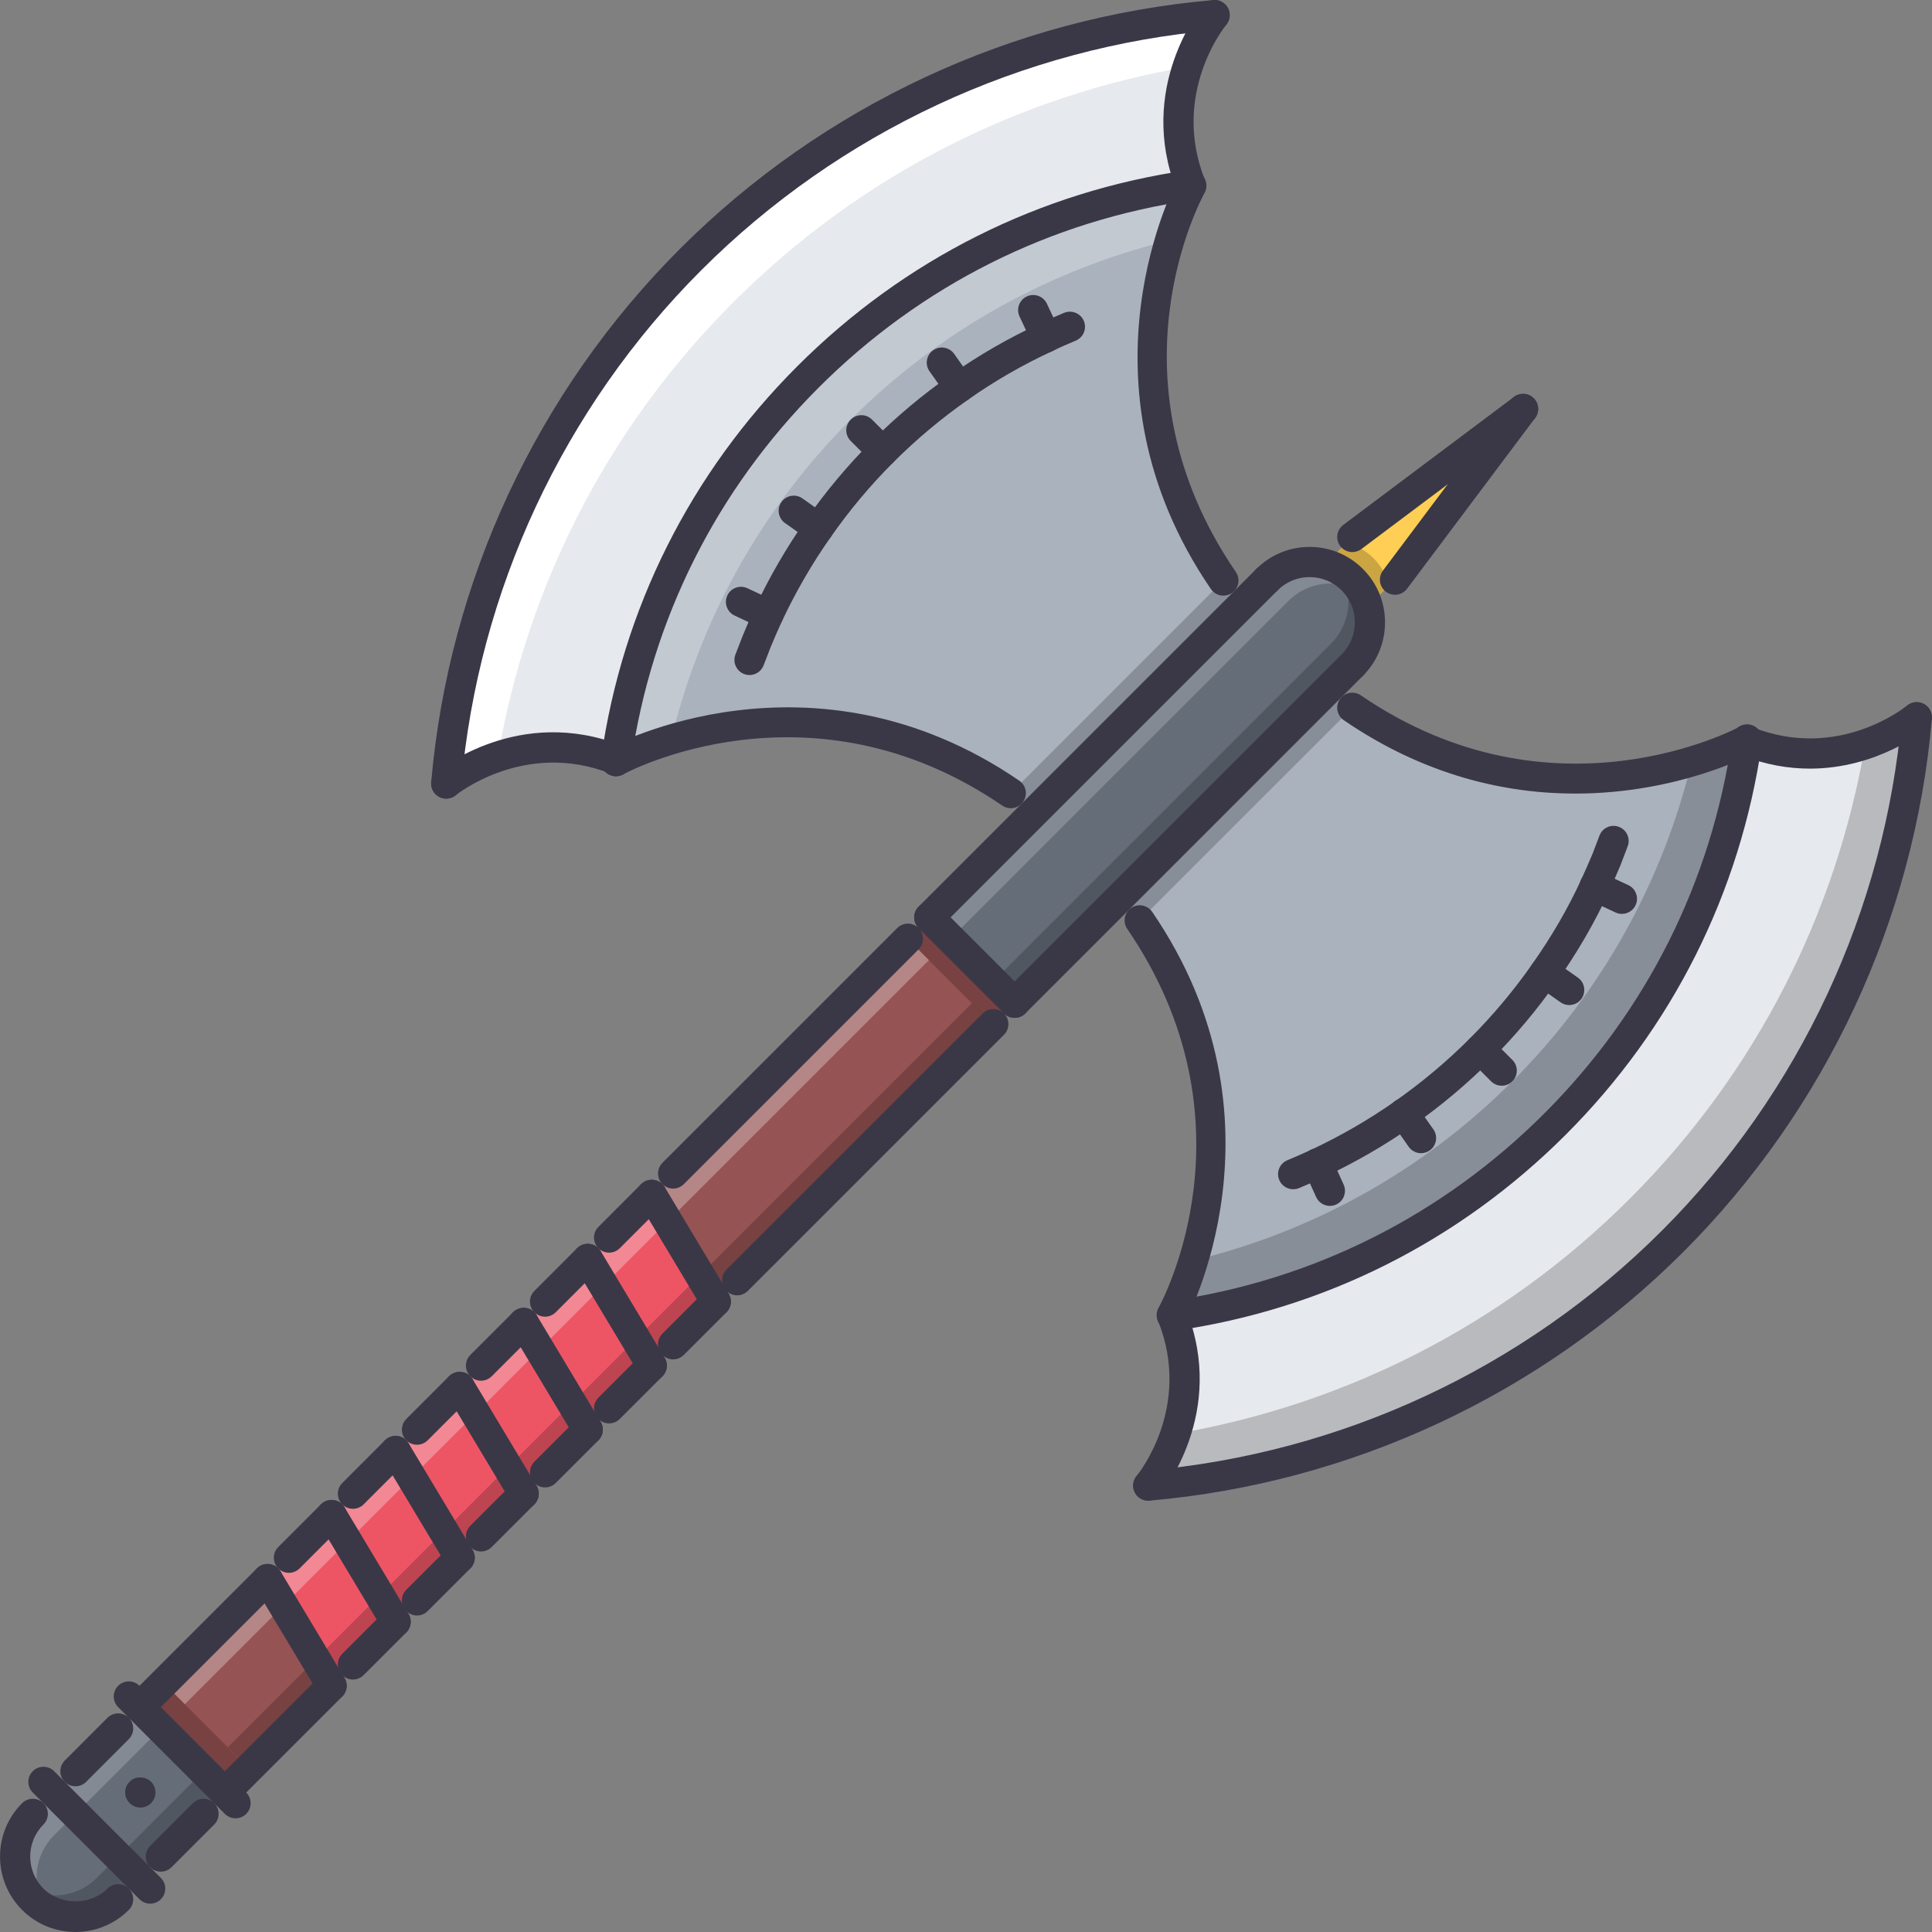 <?xml version="1.0" encoding="iso-8859-1"?>
<!-- Generator: Adobe Illustrator 19.0.0, SVG Export Plug-In . SVG Version: 6.00 Build 0)  -->
<svg version="1.1" id="Capa_1" xmlns="http://www.w3.org/2000/svg" xmlns:xlink="http://www.w3.org/1999/xlink" x="0px" y="0px"
	 viewBox="0 0 511.219 511.219" style="enable-background:new 0 0 511.219 511.219;" xml:space="preserve">
<rect x="0" y="0" width="511.219" height="511.219" fill="#808080" stroke="none"/>
<polygon style="fill:#FFCE54;" points="369.121,153.389 350.618,171.896 339.323,160.597 357.826,142.094 403.013,108.206 "/>
<g style="opacity:0.2;">
	<path d="M367.546,154.965c-0.687-2.645-2.005-5.16-4.072-7.223c-2.074-2.075-4.578-3.389-7.207-4.083l-16.943,16.938l11.295,11.299
		L367.546,154.965z"/>
</g>
<path style="fill:#656D78;" d="M36.912,451.718L8.671,479.964c-6.24,6.232-6.24,16.35,0,22.59c6.236,6.24,16.354,6.24,22.59,0
	l28.241-28.237L36.912,451.718z"/>
<g style="opacity:0.2;">
	<path style="fill:#FFFFFF;" d="M14.318,485.611l28.241-28.245l-5.647-5.647L8.671,479.964c-6.24,6.232-6.24,16.35,0,22.59
		c0.982,0.982,2.083,1.755,3.221,2.426C8.288,498.856,9.06,490.868,14.318,485.611z"/>
</g>
<g style="opacity:0.2;">
	<path d="M25.613,496.906l28.241-28.237l5.647,5.647L31.26,502.553c-6.236,6.24-16.354,6.24-22.59,0
		c-0.983-0.982-1.751-2.083-2.426-3.222C12.372,502.935,20.359,502.163,25.613,496.906z"/>
</g>
<polygon style="fill:#965353;" points="262.837,270.984 195.052,338.761 59.502,474.316 36.912,451.718 178.11,310.516 
	240.239,248.39 245.887,242.738 268.481,265.337 "/>
<polygon style="fill:#ED5565;" points="87.743,446.071 70.8,417.834 172.462,316.164 189.404,344.409 "/>
<path style="fill:#3A3847;" d="M37.149,478.294c-2.203,0-4.032-1.786-4.032-3.993c0-2.208,1.747-3.994,3.955-3.994h0.078
	c2.208,0,3.994,1.786,3.994,3.994C41.143,476.507,39.357,478.294,37.149,478.294z"/>
<path style="fill:#E6E9ED;" d="M507.218,189.821c-4.399,50.492-25.921,99.915-64.665,138.659
	c-38.689,38.69-88.113,60.212-138.722,64.618c0,0,16.326-19.711,6.381-44.906c37.052-5.305,72.746-22.254,101.272-50.772
	c28.525-28.526,45.405-64.279,50.771-101.273c25.195,9.938,44.907-6.38,44.907-6.38L507.218,189.821z"/>
<g style="opacity:0.2;">
	<path d="M507.218,189.821l-0.055-0.055c0,0-5.188,4.267-13.611,7.11c-7.527,43.998-28.261,86.269-62.294,120.31
		c-33.979,33.97-76.232,54.695-120.297,62.23c-2.84,8.464-7.13,13.682-7.13,13.682c50.608-4.406,100.032-25.928,138.722-64.618
		C481.298,289.736,502.819,240.313,507.218,189.821z"/>
</g>
<path style="fill:#AAB2BD;" d="M411.485,297.42c-28.526,28.519-64.221,45.468-101.272,50.772l-0.172-0.172
	c0,0,28.245-50.827-8.471-104.49l-5.647-5.647l56.256-56.252l5.647,5.647c53.659,36.712,104.493,8.471,104.493,8.471
	c0,0.113-0.062,0.281-0.062,0.397C456.89,233.14,440.01,268.893,411.485,297.42z"/>
<g style="opacity:0.2;">
	<path d="M462.256,196.147c0-0.117,0.062-0.284,0.062-0.397c0,0-5.499,3.011-14.672,5.788c-7.52,30.952-23.253,60.379-47.457,84.587
		c-24.158,24.157-53.495,39.922-84.416,47.426c-2.762,9.064-5.733,14.47-5.733,14.47l0.172,0.172
		c37.052-5.305,72.746-22.254,101.272-50.772C440.01,268.893,456.89,233.14,462.256,196.147z"/>
</g>
<path style="fill:#656D78;" d="M295.922,237.883l-27.441,27.454l-22.594-22.598l27.219-27.219l56.256-56.256l5.874-5.874
	c6.209-6.213,16.318-6.268,22.59,0c6.217,6.213,6.217,16.377,0,22.594l-5.647,5.647L295.922,237.883z"/>
<g style="opacity:0.2;">
	<path style="fill:#FFFFFF;" d="M335.01,164.91l5.873-5.874c5.242-5.238,13.214-6.042,19.36-2.434
		c-0.671-1.139-1.435-2.239-2.418-3.214c-6.271-6.268-16.381-6.213-22.59,0l-5.874,5.874l-56.256,56.256l-27.219,27.219l5.655,5.651
		l27.211-27.223L335.01,164.91z"/>
</g>
<g style="opacity:0.2;">
	<path d="M346.313,176.205l5.865-5.874c5.242-5.238,6.045-13.218,2.434-19.36c1.146,0.67,2.247,1.439,3.214,2.414
		c6.271,6.271,6.217,16.381,0,22.594l-5.866,5.874l-56.256,56.252l-27.223,27.224l-5.645-5.647l27.22-27.224L346.313,176.205z"/>
</g>
<path style="fill:#AAB2BD;" d="M329.362,159.263l-56.256,56.256l-5.647-5.651c-53.654-36.712-104.485-8.471-104.485-8.471
	c0.004-0.113,0.059-0.285,0.059-0.394c5.308-37.051,22.254-72.75,50.772-101.272c28.471-28.463,64.216-45.464,101.268-50.772
	l0.164,0.168c0,0-28.237,50.831,8.479,104.489L329.362,159.263z"/>
<g style="opacity:0.3;">
	<path style="fill:#FFFFFF;" d="M225.099,111.029c24.118-24.115,53.476-39.906,84.411-47.426c2.762-9.064,5.726-14.478,5.726-14.478
		l-0.164-0.168c-37.052,5.308-72.797,22.309-101.268,50.772c-28.519,28.522-45.465,64.221-50.772,101.272
		c0,0.109-0.055,0.281-0.059,0.394c0,0,5.487-2.999,14.653-5.776C185.114,164.63,200.894,135.238,225.099,111.029z"/>
</g>
<path style="fill:#E6E9ED;" d="M321.398,4.001c0,0-16.264,19.766-6.326,44.957c-37.052,5.308-72.797,22.309-101.268,50.772
	c-28.519,28.522-45.465,64.221-50.772,101.272c-25.191-9.938-44.958,6.326-44.958,6.326c4.407-50.605,25.925-99.915,64.669-138.659
	C221.433,29.98,270.852,8.35,321.398,4.001z"/>
<path style="fill:#FFFFFF;" d="M194.038,79.964c33.979-33.982,76.245-54.797,120.277-62.305c2.824-8.448,7.083-13.658,7.083-13.658
	C270.852,8.35,221.433,29.98,182.743,68.67c-38.744,38.745-60.262,88.054-64.669,138.659c0,0,5.219-4.263,13.674-7.086
	C139.276,156.182,160.005,113.997,194.038,79.964z"/>
<g style="opacity:0.2;">
	
		<rect x="294.525" y="144.86" transform="matrix(-0.707 -0.707 0.707 -0.707 379.035 526.045)" width="7.99" height="79.245"/>
</g>
<g style="opacity:0.2;">
	<polygon points="301.57,243.53 295.922,237.883 351.952,181.857 357.608,187.504 	"/>
</g>
<g style="opacity:0.2;">
	
		<rect x="238.358" y="252.862" transform="matrix(-0.707 -0.707 0.707 -0.707 252.502 618.324)" width="31.956" height="7.989"/>
</g>
<g style="opacity:0.2;">
	<rect x="35.842" y="455.441" transform="matrix(-0.707 -0.707 0.707 -0.707 -236.362 820.985)" width="31.95" height="7.987"/>
</g>
<g style="opacity:0.3;">
	
		<rect x="140.625" y="210.406" transform="matrix(-0.707 -0.707 0.707 -0.707 -0.415 699.117)" style="fill:#FFFFFF;" width="7.92" height="278.477"/>
</g>
<g style="opacity:0.2;">
	<polygon points="65.917,467.896 60.32,462.303 257.237,265.383 262.837,270.984 	"/>
</g>
<g>
	<path style="fill:#3A3847;" d="M118.078,211.322c-0.117,0-0.233-0.004-0.351-0.016c-2.196-0.191-3.822-2.125-3.631-4.325
		c4.633-53.198,28.011-103.323,65.823-141.136C217.793,27.97,267.918,4.593,321.055,0.022c2.137-0.234,4.134,1.436,4.321,3.635
		c0.187,2.2-1.436,4.135-3.636,4.321c-51.271,4.411-99.625,26.97-136.174,63.515c-36.486,36.486-59.045,84.853-63.515,136.183
		C121.873,209.755,120.13,211.322,118.078,211.322z"/>
	<path style="fill:#3A3847;" d="M162.989,205.406c-0.047,0-0.098,0-0.145,0c-2.204-0.078-3.939-1.942-3.861-4.146
		c0.008-0.218,0.059-0.624,0.102-0.838c5.64-39.404,23.588-75.203,51.896-103.515c28.315-28.307,64.115-46.256,103.522-51.904
		c2.138-0.335,4.205,1.194,4.524,3.39c0.312,2.184-1.201,4.204-3.386,4.521c-37.691,5.397-71.931,22.566-99.014,49.641
		c-27.075,27.079-44.243,61.319-49.642,99.014C166.912,203.725,165.13,205.406,162.989,205.406z"/>
	<path style="fill:#3A3847;" d="M315.072,52.952c-1.591,0-3.097-0.956-3.713-2.527c-10.679-27.067,6.232-48.082,6.958-48.963
		c1.404-1.701,3.9-1.931,5.608-0.546c1.7,1.393,1.95,3.904,0.562,5.613c-0.601,0.741-14.617,18.362-5.702,40.963
		c0.812,2.052-0.194,4.373-2.246,5.184C316.055,52.862,315.563,52.952,315.072,52.952z"/>
	<path style="fill:#3A3847;" d="M118.078,211.322c-1.154,0-2.297-0.495-3.089-1.455c-1.4-1.705-1.154-4.22,0.546-5.624
		c0.885-0.722,21.899-17.621,48.962-6.958c2.052,0.811,3.058,3.132,2.251,5.183c-0.812,2.048-3.12,3.042-5.184,2.251
		c-22.734-8.998-40.772,5.546-40.952,5.694C119.868,211.027,118.971,211.322,118.078,211.322z"/>
	<path style="fill:#3A3847;" d="M198.328,178.619c-0.472,0-0.956-0.082-1.423-0.261c-2.06-0.784-3.093-3.093-2.31-5.156
		c0.632-1.658,1.264-3.315,1.95-5.031c0.999-2.414,2.036-4.84,3.14-7.204c3.947-8.374,8.53-16.271,13.635-23.495
		c5.136-7.371,11.006-14.376,17.426-20.796c6.404-6.4,13.408-12.27,20.815-17.449c7.375-5.203,15.296-9.774,23.549-13.569
		c1.981-0.999,4.22-1.942,6.451-2.878c2.013-0.842,4.376,0.109,5.226,2.134c0.858,2.036-0.102,4.376-2.137,5.229
		c-2.06,0.866-4.127,1.732-6.076,2.711c-7.934,3.654-15.43,7.976-22.423,12.91c-7.04,4.922-13.686,10.492-19.758,16.56
		c-6.088,6.088-11.654,12.73-16.537,19.739c-4.852,6.865-9.2,14.357-12.94,22.293c-1.042,2.243-2.032,4.56-2.972,6.825
		c-0.651,1.63-1.268,3.249-1.884,4.868C201.452,177.641,199.935,178.619,198.328,178.619z"/>
	<path style="fill:#3A3847;" d="M267.459,213.861c-0.78,0-1.567-0.226-2.254-0.698c-51.03-34.922-99.802-8.549-100.293-8.276
		c-1.931,1.077-4.357,0.378-5.43-1.552c-1.072-1.927-0.378-4.356,1.553-5.429c0.534-0.296,53.639-28.998,108.679,8.667
		c1.817,1.244,2.285,3.729,1.045,5.55C269.978,213.253,268.73,213.861,267.459,213.861z"/>
	<path style="fill:#3A3847;" d="M323.715,157.61c-1.271,0-2.52-0.608-3.3-1.74c-37.668-55.059-8.963-108.152-8.675-108.682
		c1.069-1.931,3.487-2.621,5.43-1.553c1.927,1.065,2.621,3.495,1.561,5.426c-1.101,1.993-26.537,49.411,8.283,100.301
		c1.24,1.817,0.772,4.306-1.045,5.55C325.283,157.383,324.495,157.61,323.715,157.61z"/>
	<path style="fill:#3A3847;" d="M233.57,123.494c-1.021,0-2.043-0.39-2.823-1.17l-5.647-5.647c-1.561-1.56-1.561-4.087,0-5.647
		c1.56-1.56,4.087-1.56,5.647,0l5.647,5.647c1.56,1.56,1.56,4.087,0,5.647C235.614,123.105,234.592,123.494,233.57,123.494z"/>
	<path style="fill:#3A3847;" d="M216.577,143.772c-0.795,0-1.603-0.238-2.301-0.733l-6.552-4.633
		c-1.802-1.271-2.231-3.764-0.956-5.566c1.271-1.798,3.768-2.23,5.565-0.955l6.552,4.633c1.802,1.271,2.231,3.764,0.956,5.565
		C219.065,143.183,217.829,143.772,216.577,143.772z"/>
	<path style="fill:#3A3847;" d="M203.301,166.646c-0.566,0-1.143-0.121-1.693-0.378l-7.23-3.389
		c-1.997-0.936-2.855-3.315-1.919-5.312c0.936-1.993,3.307-2.859,5.312-1.919l7.231,3.389c1.997,0.936,2.854,3.315,1.919,5.312
		C206.242,165.796,204.802,166.646,203.301,166.646z"/>
	<path style="fill:#3A3847;" d="M276.78,93.279c-1.497,0-2.94-0.85-3.619-2.301l-3.385-7.231c-0.937-1.997-0.07-4.376,1.926-5.308
		c1.981-0.94,4.377-0.078,5.312,1.923l3.385,7.231c0.937,1.997,0.07,4.376-1.926,5.308C277.926,93.159,277.35,93.279,276.78,93.279z
		"/>
	<path style="fill:#3A3847;" d="M253.855,106.493c-1.252,0-2.488-0.589-3.265-1.688l-4.633-6.552
		c-1.275-1.802-0.846-4.294,0.956-5.566c1.794-1.271,4.298-0.842,5.565,0.956l4.634,6.552c1.275,1.802,0.846,4.294-0.956,5.566
		C255.458,106.256,254.651,106.493,253.855,106.493z"/>
	<path style="fill:#3A3847;" d="M303.824,397.092c-2.044,0-3.791-1.568-3.97-3.65c-0.195-2.2,1.435-4.135,3.635-4.321
		c51.404-4.478,99.789-27.013,136.24-63.464c36.482-36.482,59.041-84.849,63.511-136.183c0.195-2.2,2.153-3.865,4.321-3.631
		c2.2,0.191,3.83,2.125,3.635,4.325c-4.633,53.198-28.011,103.328-65.818,141.136c-37.777,37.777-87.918,61.132-141.202,65.772
		C304.058,397.085,303.941,397.092,303.824,397.092z"/>
	<path style="fill:#3A3847;" d="M310.205,352.186c-1.95,0-3.658-1.436-3.947-3.425c-0.312-2.185,1.202-4.204,3.386-4.524
		c37.699-5.397,71.935-22.566,99.018-49.641c26.997-26.998,44.166-61.242,49.642-99.023c0-2.207,1.802-3.908,4.009-3.908
		c2.2,0,4.002,1.876,4.002,4.083c0,0.289-0.062,0.772-0.125,1.057c-5.709,39.412-23.658,75.216-51.88,103.437
		c-28.315,28.308-64.111,46.257-103.526,51.904C310.587,352.178,310.4,352.186,310.205,352.186z"/>
	<path style="fill:#3A3847;" d="M303.839,397.085c-0.897,0-1.794-0.297-2.543-0.912c-1.7-1.396-1.942-3.908-0.546-5.617
		c0.601-0.732,14.665-18.299,5.749-40.896c-0.812-2.052,0.194-4.369,2.246-5.18c2.052-0.812,4.376,0.195,5.18,2.246
		c10.694,27.075-6.287,48.043-7.021,48.916C306.118,396.593,304.978,397.085,303.839,397.085z"/>
	<path style="fill:#3A3847;" d="M478.903,203.382c-5.562,0-11.661-0.975-18.112-3.518c-2.052-0.811-3.058-3.132-2.247-5.183
		c0.804-2.052,3.137-3.039,5.18-2.251c22.613,8.932,40.164-5.144,40.905-5.749c1.7-1.384,4.22-1.143,5.616,0.55
		c1.396,1.701,1.162,4.208-0.538,5.612C509.044,193.398,496.712,203.382,478.903,203.382z"/>
	<path style="fill:#3A3847;" d="M342.178,314.681c-1.561,0-3.042-0.92-3.682-2.449c-0.851-2.036,0.109-4.376,2.137-5.226
		c2.114-0.882,4.275-1.826,6.318-2.77c7.934-3.736,15.406-8.065,22.192-12.848c7.013-4.906,13.658-10.476,19.751-16.567
		c6.115-6.115,11.685-12.758,16.552-19.735c5.102-7.231,9.446-14.715,12.917-22.258c1.062-2.293,2.06-4.626,3.059-6.962l1.802-4.75
		c0.772-2.059,3.058-3.116,5.147-2.329c2.06,0.776,3.105,3.081,2.325,5.145l-1.872,4.926c-1.084,2.559-2.114,4.961-3.214,7.321
		c-3.666,7.976-8.253,15.881-13.627,23.495c-5.125,7.348-10.999,14.353-17.442,20.796c-6.427,6.42-13.424,12.293-20.811,17.457
		c-7.146,5.039-15.023,9.603-23.409,13.549c-2.169,0.999-4.407,1.981-6.599,2.902C343.215,314.589,342.693,314.681,342.178,314.681z
		"/>
	<path style="fill:#3A3847;" d="M416.828,209.985c-18.026,0-39.485-4.516-61.256-19.411c-1.817-1.244-2.286-3.729-1.046-5.55
		c1.264-1.821,3.752-2.277,5.555-1.041c51.029,34.922,99.82,8.549,100.297,8.276c1.91-1.061,4.353-0.386,5.437,1.552
		c1.068,1.927,0.374,4.356-1.552,5.429C463.942,199.419,444.394,209.985,416.828,209.985z"/>
	<path style="fill:#3A3847;" d="M310.041,352.014c-0.655,0-1.317-0.164-1.935-0.499c-1.926-1.069-2.621-3.495-1.56-5.43
		c1.1-1.989,26.544-49.415-8.276-100.301c-1.24-1.817-0.772-4.306,1.045-5.55c1.811-1.236,4.299-0.78,5.555,1.042
		c37.668,55.059,8.954,108.156,8.666,108.687C312.802,351.273,311.445,352.014,310.041,352.014z"/>
	<path style="fill:#3A3847;" d="M397.366,287.287c-1.021,0-2.044-0.39-2.824-1.17l-5.646-5.647c-1.561-1.561-1.561-4.088,0-5.647
		c1.56-1.56,4.087-1.56,5.646,0l5.648,5.647c1.56,1.561,1.56,4.088,0,5.647C399.41,286.897,398.387,287.287,397.366,287.287z"/>
	<path style="fill:#3A3847;" d="M415.221,265.945c-0.796,0-1.6-0.241-2.302-0.733l-6.497-4.574c-1.803-1.268-2.231-3.76-0.968-5.566
		c1.271-1.802,3.76-2.231,5.569-0.963l6.498,4.576c1.802,1.268,2.23,3.76,0.967,5.569
		C417.71,265.352,416.477,265.945,415.221,265.945z"/>
	<path style="fill:#3A3847;" d="M429.168,241.818c-0.562,0-1.139-0.117-1.677-0.371l-7.176-3.327
		c-0.391-0.179-0.741-0.417-1.054-0.71c-1.606-1.509-1.724-4.064-0.218-5.675c1.325-1.4,3.385-1.677,4.977-0.702l6.825,3.167
		c2.005,0.928,2.87,3.303,1.95,5.304C432.117,240.96,430.673,241.818,429.168,241.818z"/>
	<path style="fill:#3A3847;" d="M351.897,319.089c-1.513,0-2.972-0.873-3.635-2.348l-3.229-7.105
		c-0.765-1.553-0.484-3.487,0.834-4.72c1.623-1.506,4.111-1.443,5.616,0.164c0.297,0.319,0.593,0.741,0.772,1.139l3.276,7.223
		c0.912,2.013,0.023,4.376-1.989,5.289C353.013,318.971,352.452,319.089,351.897,319.089z"/>
	<path style="fill:#3A3847;" d="M376.016,305.141c-1.256,0-2.488-0.592-3.269-1.7l-4.517-6.419
		c-1.131-1.521-1.068-3.697,0.266-5.133c1.514-1.6,4.002-1.709,5.616-0.211c0.203,0.188,0.444,0.452,0.601,0.679l4.571,6.489
		c1.264,1.803,0.835,4.299-0.968,5.562C377.616,304.9,376.812,305.141,376.016,305.141z"/>
	<path style="fill:#3A3847;" d="M245.887,246.733c-1.022,0-2.043-0.391-2.824-1.17c-1.56-1.56-1.56-4.087,0-5.647l89.35-89.349
		c1.56-1.56,4.087-1.56,5.646,0c1.561,1.56,1.561,4.087,0,5.647l-89.349,89.349C247.93,246.342,246.909,246.733,245.887,246.733z"/>
	<path style="fill:#3A3847;" d="M268.481,269.331c-1.022,0-2.044-0.391-2.824-1.17c-1.561-1.561-1.561-4.088,0-5.652l89.346-89.349
		c1.56-1.56,4.087-1.56,5.646,0c1.561,1.56,1.561,4.087,0,5.647l-89.345,89.354C270.524,268.94,269.503,269.331,268.481,269.331z"/>
	<path style="fill:#3A3847;" d="M36.912,455.712c-1.022,0-2.044-0.39-2.824-1.17c-1.56-1.56-1.56-4.087,0-5.646l33.888-33.886
		c1.561-1.561,4.088-1.561,5.647,0c1.561,1.56,1.561,4.087,0,5.646l-33.889,33.885C38.955,455.322,37.933,455.712,36.912,455.712z"
		/>
	<path style="fill:#3A3847;" d="M59.502,478.309c-1.022,0-2.044-0.39-2.824-1.17c-1.56-1.56-1.56-4.087,0-5.647l28.241-28.245
		c1.561-1.56,4.088-1.56,5.647,0c1.561,1.561,1.561,4.088,0,5.648l-28.241,28.244C61.545,477.92,60.523,478.309,59.502,478.309z"/>
	<path style="fill:#3A3847;" d="M357.826,179.977c-1.021,0-2.044-0.39-2.823-1.17c-1.561-1.56-1.561-4.087,0-5.647
		c2.254-2.254,3.494-5.261,3.494-8.475c0-3.209-1.24-6.221-3.494-8.471c-2.263-2.262-5.273-3.51-8.472-3.51c0,0-0.008,0-0.016,0
		c-3.198,0.004-6.201,1.252-8.456,3.51c-1.56,1.56-4.087,1.56-5.646,0c-1.561-1.556-1.561-4.087,0-5.647
		c3.76-3.764,8.768-5.843,14.087-5.851c0.016,0,0.023,0,0.039,0c5.327,0,10.335,2.075,14.11,5.851
		c3.76,3.76,5.835,8.771,5.835,14.119s-2.075,10.363-5.835,14.123C359.87,179.587,358.848,179.977,357.826,179.977z"/>
	<path style="fill:#3A3847;" d="M357.826,146.088c-1.209,0-2.41-0.55-3.198-1.599c-1.318-1.763-0.959-4.267,0.804-5.589
		l45.188-33.889c1.763-1.322,4.259-0.976,5.593,0.799c1.318,1.763,0.959,4.267-0.804,5.589l-45.188,33.889
		C359.503,145.827,358.661,146.088,357.826,146.088z"/>
	<path style="fill:#3A3847;" d="M369.121,157.383c-0.835,0-1.677-0.261-2.395-0.799c-1.763-1.322-2.122-3.826-0.804-5.589
		l33.893-45.183c1.334-1.775,3.838-2.118,5.593-0.799c1.763,1.322,2.122,3.826,0.804,5.589l-33.893,45.184
		C371.531,156.833,370.33,157.383,369.121,157.383z"/>
	<path style="fill:#3A3847;" d="M268.481,269.331c-1.022,0-2.044-0.391-2.824-1.17l-22.594-22.599c-1.56-1.56-1.56-4.087,0-5.647
		s4.087-1.56,5.647,0l22.594,22.594c1.56,1.564,1.56,4.092,0,5.652C270.524,268.94,269.503,269.331,268.481,269.331z"/>
	<path style="fill:#3A3847;" d="M62.325,481.133c-1.021,0-2.043-0.391-2.823-1.17l-28.237-28.245c-1.561-1.56-1.561-4.087,0-5.647
		c1.56-1.561,4.087-1.561,5.647,0l28.237,28.245c1.56,1.56,1.56,4.087,0,5.647C64.369,480.743,63.347,481.133,62.325,481.133z"/>
	<path style="fill:#3A3847;" d="M39.735,503.723c-1.021,0-2.043-0.391-2.823-1.17L8.671,474.316c-1.561-1.561-1.561-4.087,0-5.647
		c1.56-1.561,4.087-1.561,5.647,0l28.241,28.237c1.56,1.56,1.56,4.087,0,5.647C41.779,503.333,40.757,503.723,39.735,503.723z"/>
	<path style="fill:#3A3847;" d="M19.965,472.663c-1.022,0-2.044-0.391-2.824-1.171c-1.56-1.56-1.56-4.087,0-5.647l11.295-11.303
		c1.561-1.56,4.088-1.56,5.647,0c1.561,1.561,1.561,4.088,0,5.648l-11.295,11.302C22.009,472.272,20.987,472.663,19.965,472.663z"/>
	<path style="fill:#3A3847;" d="M42.559,495.253c-1.022,0-2.044-0.391-2.824-1.171c-1.56-1.56-1.56-4.087,0-5.647L51.03,477.14
		c1.561-1.56,4.088-1.56,5.647,0c1.561,1.561,1.561,4.088,0,5.647l-11.295,11.295C44.603,494.862,43.581,495.253,42.559,495.253z"/>
	<path style="fill:#3A3847;" d="M19.965,511.219c-5.113,0-10.227-1.95-14.119-5.843c-7.784-7.784-7.784-20.452,0-28.237
		c1.561-1.56,4.088-1.56,5.647,0c1.561,1.561,1.561,4.088,0,5.647c-4.668,4.673-4.668,12.271,0,16.942
		c4.501,4.501,12.442,4.501,16.942,0c1.561-1.56,4.088-1.56,5.647,0c1.561,1.561,1.561,4.088,0,5.647
		C30.192,509.269,25.078,511.219,19.965,511.219z"/>
	<path style="fill:#3A3847;" d="M87.747,450.065c-1.357,0-2.68-0.688-3.429-1.936l-16.942-28.244
		c-1.135-1.888-0.522-4.346,1.369-5.477c1.896-1.146,4.349-0.522,5.479,1.365l16.942,28.245c1.135,1.888,0.523,4.345-1.369,5.476
		C89.154,449.885,88.444,450.065,87.747,450.065z"/>
	<path style="fill:#3A3847;" d="M195.052,342.755c-1.022,0-2.043-0.39-2.824-1.17c-1.56-1.56-1.56-4.087,0-5.646l67.785-67.777
		c1.56-1.561,4.083-1.561,5.644,0c1.561,1.56,1.561,4.087,0,5.646l-67.781,67.777C197.095,342.365,196.074,342.755,195.052,342.755z
		"/>
	<path style="fill:#3A3847;" d="M178.11,314.51c-1.022,0-2.043-0.391-2.824-1.17c-1.56-1.561-1.56-4.088,0-5.648l62.13-62.126
		c1.56-1.56,4.087-1.56,5.647,0s1.56,4.087,0,5.647l-62.13,62.127C180.153,314.12,179.131,314.51,178.11,314.51z"/>
	<path style="fill:#3A3847;" d="M189.408,348.403c-1.357,0-2.683-0.694-3.428-1.942l-16.942-28.237
		c-1.135-1.896-0.522-4.345,1.369-5.484c1.899-1.131,4.345-0.522,5.479,1.373l16.942,28.245c1.135,1.888,0.519,4.345-1.373,5.476
		C190.812,348.215,190.107,348.403,189.408,348.403z"/>
	<path style="fill:#3A3847;" d="M76.448,416.18c-1.022,0-2.044-0.391-2.824-1.17c-1.56-1.561-1.56-4.088,0-5.648l11.295-11.295
		c1.561-1.56,4.088-1.56,5.647,0c1.561,1.561,1.561,4.088,0,5.648L79.271,415.01C78.491,415.79,77.469,416.18,76.448,416.18z"/>
	<path style="fill:#3A3847;" d="M104.689,433.122c-1.357,0-2.68-0.686-3.429-1.934l-16.942-28.245
		c-1.135-1.888-0.522-4.345,1.369-5.476c1.888-1.14,4.349-0.523,5.479,1.364l16.942,28.245c1.135,1.888,0.523,4.345-1.369,5.477
		C106.097,432.943,105.387,433.122,104.689,433.122z"/>
	<path style="fill:#3A3847;" d="M93.39,444.417c-1.022,0-2.044-0.39-2.824-1.17c-1.56-1.56-1.56-4.087,0-5.646l11.295-11.295
		c1.561-1.561,4.088-1.561,5.647,0c1.561,1.56,1.561,4.087,0,5.646l-11.295,11.295C95.434,444.027,94.412,444.417,93.39,444.417z"/>
	<path style="fill:#3A3847;" d="M93.39,399.237c-1.022,0-2.044-0.39-2.824-1.17c-1.56-1.56-1.56-4.087,0-5.646l11.295-11.303
		c1.561-1.561,4.088-1.561,5.647,0c1.561,1.56,1.561,4.087,0,5.646l-11.295,11.303C95.434,398.847,94.412,399.237,93.39,399.237z"/>
	<path style="fill:#3A3847;" d="M121.635,416.18c-1.357,0-2.68-0.694-3.429-1.942l-16.946-28.237
		c-1.135-1.896-0.522-4.346,1.369-5.484c1.896-1.139,4.349-0.522,5.479,1.373l16.946,28.237c1.135,1.896,0.522,4.345-1.369,5.483
		C123.043,415.993,122.333,416.18,121.635,416.18z"/>
	<path style="fill:#3A3847;" d="M110.337,427.475c-1.022,0-2.044-0.391-2.824-1.17c-1.56-1.561-1.56-4.088,0-5.648l11.295-11.295
		c1.561-1.56,4.088-1.56,5.647,0c1.561,1.561,1.561,4.088,0,5.648l-11.295,11.295C112.38,427.085,111.358,427.475,110.337,427.475z"
		/>
	<path style="fill:#3A3847;" d="M110.337,382.288c-1.022,0-2.044-0.391-2.824-1.17c-1.56-1.561-1.56-4.088,0-5.648l11.295-11.295
		c1.561-1.56,4.088-1.56,5.647,0c1.561,1.561,1.561,4.088,0,5.648l-11.295,11.295C112.38,381.897,111.358,382.288,110.337,382.288z"
		/>
	<path style="fill:#3A3847;" d="M138.578,399.237c-1.357,0-2.68-0.693-3.429-1.941l-16.942-28.237
		c-1.135-1.896-0.522-4.345,1.369-5.483c1.896-1.132,4.345-0.523,5.479,1.372l16.942,28.237c1.135,1.896,0.522,4.345-1.369,5.484
		C139.985,399.05,139.276,399.237,138.578,399.237z"/>
	<path style="fill:#3A3847;" d="M127.279,410.532c-1.022,0-2.044-0.39-2.824-1.17c-1.56-1.56-1.56-4.087,0-5.646l11.295-11.295
		c1.561-1.561,4.088-1.561,5.647,0c1.561,1.56,1.561,4.087,0,5.646l-11.295,11.295C129.322,410.142,128.3,410.532,127.279,410.532z"
		/>
	<path style="fill:#3A3847;" d="M127.279,365.344c-1.022,0-2.044-0.39-2.824-1.17c-1.56-1.56-1.56-4.087,0-5.646l11.299-11.295
		c1.561-1.561,4.088-1.561,5.647,0c1.561,1.56,1.561,4.087,0,5.646l-11.299,11.295C129.322,364.955,128.3,365.344,127.279,365.344z"
		/>
	<path style="fill:#3A3847;" d="M155.524,382.288c-1.357,0-2.68-0.687-3.429-1.935l-16.942-28.245
		c-1.135-1.888-0.522-4.345,1.369-5.477c1.899-1.139,4.345-0.522,5.479,1.365l16.942,28.245c1.135,1.888,0.522,4.345-1.369,5.476
		C156.932,382.108,156.222,382.288,155.524,382.288z"/>
	<path style="fill:#3A3847;" d="M144.225,393.583c-1.022,0-2.044-0.391-2.824-1.17c-1.56-1.561-1.56-4.088,0-5.648l11.295-11.295
		c1.561-1.56,4.087-1.56,5.647,0c1.561,1.561,1.561,4.088,0,5.648l-11.295,11.295C146.269,393.192,145.247,393.583,144.225,393.583z
		"/>
	<path style="fill:#3A3847;" d="M144.225,348.403c-1.022,0-2.044-0.391-2.824-1.17c-1.56-1.561-1.56-4.088,0-5.648l11.295-11.295
		c1.561-1.56,4.087-1.56,5.647,0c1.561,1.561,1.561,4.088,0,5.648l-11.295,11.295C146.269,348.012,145.247,348.403,144.225,348.403z
		"/>
	<path style="fill:#3A3847;" d="M172.466,365.344c-1.357,0-2.679-0.686-3.428-1.934l-16.942-28.245
		c-1.135-1.888-0.522-4.345,1.369-5.476c1.896-1.14,4.341-0.523,5.479,1.364l16.942,28.245c1.135,1.888,0.522,4.345-1.369,5.477
		C173.874,365.166,173.164,365.344,172.466,365.344z"/>
	<path style="fill:#3A3847;" d="M161.168,376.639c-1.022,0-2.044-0.39-2.824-1.17c-1.56-1.56-1.56-4.087,0-5.646l11.295-11.295
		c1.561-1.561,4.087-1.561,5.647,0c1.561,1.56,1.561,4.087,0,5.646l-11.295,11.295C163.211,376.25,162.189,376.639,161.168,376.639z
		"/>
	<path style="fill:#3A3847;" d="M161.168,331.46c-1.022,0-2.044-0.39-2.824-1.17c-1.56-1.56-1.56-4.087,0-5.646l11.295-11.303
		c1.561-1.561,4.087-1.561,5.647,0c1.561,1.56,1.561,4.087,0,5.646l-11.295,11.303C163.211,331.07,162.189,331.46,161.168,331.46z"
		/>
	<path style="fill:#3A3847;" d="M178.11,359.698c-1.022,0-2.043-0.391-2.824-1.17c-1.56-1.561-1.56-4.088,0-5.648l11.295-11.295
		c1.56-1.56,4.087-1.56,5.647,0c1.56,1.561,1.56,4.088,0,5.648l-11.295,11.295C180.153,359.307,179.131,359.698,178.11,359.698z"/>
</g>
<g>
</g>
<g>
</g>
<g>
</g>
<g>
</g>
<g>
</g>
<g>
</g>
<g>
</g>
<g>
</g>
<g>
</g>
<g>
</g>
<g>
</g>
<g>
</g>
<g>
</g>
<g>
</g>
<g>
</g>
</svg>
